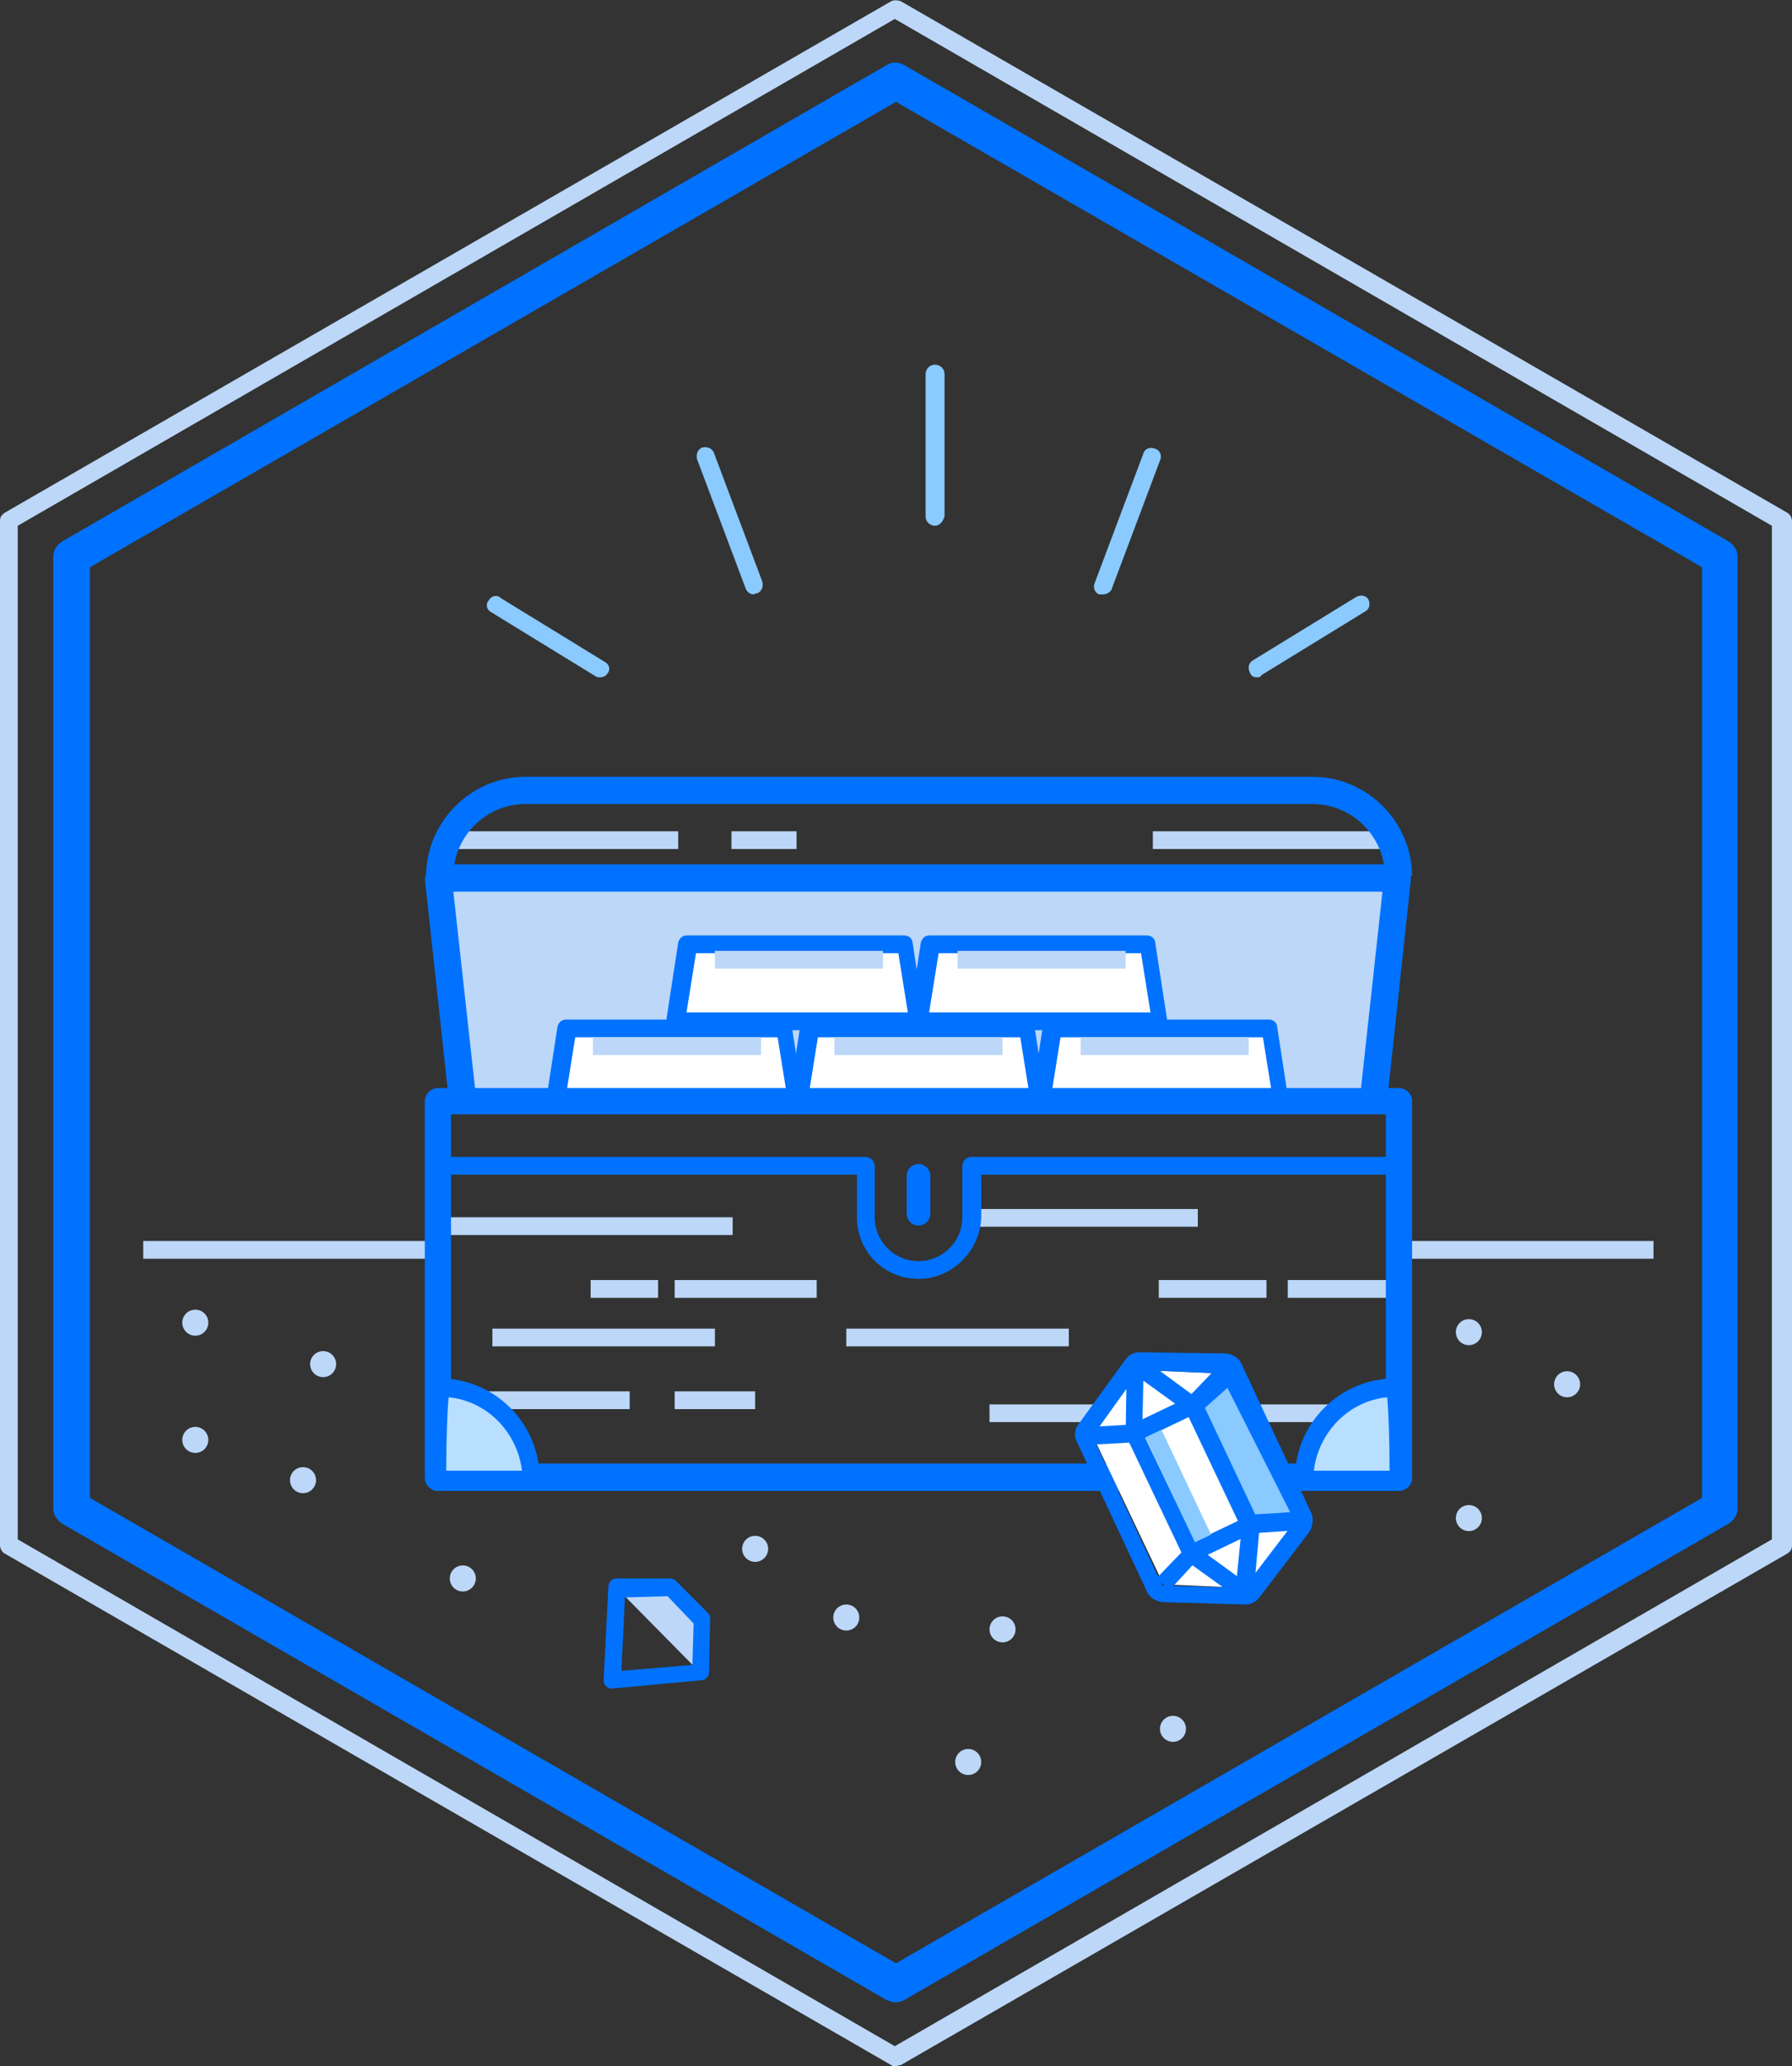<svg id="Layer_1" xmlns="http://www.w3.org/2000/svg" viewBox="0 0 151.4 174.5"><rect x="0" y="0" width="151.4" height="174.5" fill="#333333" stroke="none"/><style>.st0{fill:#8ACAFF;} .st1{fill:#BCD7F7;} .st2{fill:#0072FF;} .st3{fill:#FFFFFF;} .st4{fill:#B8DFFF;} .st5{clip-path:url(#SVGID_2_);} .st6{fill:none;stroke:#BCD7F7;stroke-width:5;stroke-linejoin:round;stroke-miterlimit:10;} .st7{fill:none;} .st8{fill:none;stroke:#BCD7F7;stroke-width:2;stroke-linejoin:round;stroke-miterlimit:10;} .st9{fill:#B8DFFF;stroke:#0072FF;stroke-width:2;stroke-linejoin:round;stroke-miterlimit:10;} .st10{fill:none;stroke:#BCD7F7;stroke-width:33;stroke-linejoin:round;stroke-miterlimit:10;}</style><path class="st1" d="M38.5 70.2h18.8v1.5H38.5zM97.4 70.2H117v1.5H97.4zM61.8 70.2h5.5v1.5h-5.5zM82.4 102.1h18.8v1.5H82.4zM37.8 102.8h24.1v1.5H37.8zM57 108.1h12v1.5H57zM71.5 112.2h18.8v1.5H71.5zM41.6 112.2h18.8v1.5H41.6zM83.6 118.6h29v1.5h-29zM49.9 108.1h5.7v1.5h-5.7zM57 117.5h6.8v1.5H57zM41.1 117.5h12.1v1.5H41.1zM108.8 108.1h9.4v1.5h-9.4zM39.1 92.6L37 74.1h81.1L116 92.8"/><path class="st2" d="M117.2 92.9l-2.3-.2 1.9-17.4H38.3l1.9 17.2-2.3.2-2-18.4c0-.3.1-.6.3-.9.2-.2.5-.4.8-.4h81.1c.3 0 .6.1.8.4.2.2.3.6.3.9l-2 18.6z"/><path class="st3" d="M67.4 93.3H46.9l1.1-6.5h18.4z"/><path class="st2" d="M67.4 94.1H46.9c-.2 0-.4-.1-.6-.3-.1-.2-.2-.4-.2-.6l1-6.5c.1-.4.4-.6.7-.6h18.4c.4 0 .7.3.7.6l1 6.5c0 .2 0 .4-.2.6.1.2-.1.3-.3.3zm-19.6-1.5h18.7l-.8-5H48.6l-.8 5z"/><path class="st3" d="M87.9 93.3H67.4l1-6.5h18.4z"/><path class="st2" d="M87.9 94.1H67.4c-.2 0-.4-.1-.6-.3-.1-.2-.2-.4-.2-.6l1-6.5c.1-.4.4-.6.7-.6h18.4c.4 0 .7.3.7.6l1 6.5c0 .2 0 .4-.2.6.1.2-.1.3-.3.3zm-19.6-1.5H87l-.8-5H69.1l-.8 5z"/><path class="st3" d="M108.4 93.3H87.9l1-6.5h18.4z"/><path class="st2" d="M108.4 94.1H87.9c-.2 0-.4-.1-.6-.3-.1-.2-.2-.4-.2-.6l1-6.5c.1-.4.4-.6.7-.6h18.4c.4 0 .7.3.7.6l1 6.5c0 .2 0 .4-.2.6.1.2-.1.3-.3.3zm-19.6-1.5h18.7l-.8-5H89.6l-.8 5z"/><path class="st3" d="M77.6 86.2H57.2l1-6.5h18.4z"/><path class="st2" d="M77.6 87H57.1c-.2 0-.4-.1-.6-.3-.1-.2-.2-.4-.2-.6l1-6.5c.1-.4.4-.6.7-.6h18.4c.4 0 .7.3.7.6l1 6.5c0 .2 0 .4-.2.6.2.2 0 .3-.3.3zM58 85.5h18.7l-.8-5H58.8l-.8 5z"/><path class="st3" d="M98.1 86.2H77.6l1.1-6.5h18.4z"/><path class="st2" d="M98.1 87H77.6c-.2 0-.4-.1-.6-.3-.1-.2-.2-.4-.2-.6l1-6.5c.1-.4.4-.6.7-.6h18.4c.4 0 .7.3.7.6l1 6.5c0 .2 0 .4-.2.6.2.2 0 .3-.3.3zm-19.6-1.5h18.7l-.8-5H79.3l-.8 5z"/><path class="st1" d="M12.1 104.8H37v1.5H12.1zM117.5 104.8h22.2v1.5h-22.2z"/><path class="st1" d="M75.7 174.5c-.1 0-.3 0-.4-.1L.4 131.2c-.2-.1-.4-.4-.4-.7V44c0-.3.1-.5.4-.7L75.3.1c.2-.1.5-.1.8 0L151 43.3c.2.1.4.4.4.7v86.5c0 .3-.1.5-.4.7l-74.9 43.2c-.2 0-.3.1-.4.1zM1.5 130l74.1 42.8 74.1-42.8V44.4L75.6 1.6 1.5 44.4V130z"/><path class="st2" d="M75.7 169.1c-.3 0-.5-.1-.8-.2L5.3 128.7c-.5-.3-.8-.8-.8-1.3V47c0-.5.3-1 .8-1.3L74.9 5.5c.5-.3 1-.3 1.5 0L146 45.7c.5.3.8.8.8 1.3v80.4c0 .5-.3 1-.8 1.3l-69.6 40.2c-.2.1-.5.2-.7.2zM7.6 126.5l68.1 39.3 68.1-39.3V47.9L75.7 8.6 7.6 47.9v78.6z"/><circle class="st1" cx="25.6" cy="125" r="1.1"/><circle class="st1" cx="39.1" cy="133.3" r="1.1"/><circle class="st1" cx="84.7" cy="137.6" r="1.1"/><circle class="st1" cx="81.8" cy="148.8" r="1.1"/><circle class="st1" cx="99.1" cy="146" r="1.1"/><circle class="st1" cx="63.8" cy="130.8" r="1.1"/><circle class="st1" cx="124.1" cy="128.2" r="1.1"/><circle class="st1" cx="124.1" cy="112.5" r="1.1"/><circle class="st1" cx="71.5" cy="136.6" r="1.1"/><circle class="st1" cx="16.5" cy="111.7" r="1.1"/><circle class="st1" cx="132.4" cy="116.9" r="1.1"/><circle class="st1" cx="27.3" cy="115.2" r="1.1"/><circle class="st1" cx="16.5" cy="121.6" r="1.1"/><path class="st2" d="M118.2 125.9H37c-.6 0-1.1-.5-1.1-1.1V93c0-.6.5-1.1 1.1-1.1h81.2c.6 0 1.1.5 1.1 1.1v31.8c0 .6-.5 1.1-1.1 1.1zm-80.1-2.3h79V94.1h-79v29.5z"/><path class="st2" d="M118.2 125.9H37c-.6 0-1.1-.5-1.1-1.1V93c0-.6.5-1.1 1.1-1.1h81.2c.6 0 1.1.5 1.1 1.1v31.8c0 .6-.5 1.1-1.1 1.1zm-80.1-2.3h79V94.1h-79v29.5z"/><path class="st2" d="M78.6 102.5c0 .6-.5 1-1 1-.6 0-1-.5-1-1v-3.2c0-.6.5-1 1-1 .6 0 1 .5 1 1v3.2z"/><g><path class="st4" d="M110.2 124.9h8c0-4.3-.2-7.7-.2-7.7-4.3 0-7.8 3.4-7.8 7.7z"/><path class="st2" d="M118.2 125.7h-8c-.4 0-.8-.3-.8-.8 0-4.7 3.8-8.5 8.5-8.5.4 0 .7.3.8.7 0 0 .2 3.5.2 7.8 0 .4-.3.8-.7.8zm-7.2-1.5h6.4c0-2.7-.1-5.1-.2-6.2-3.2.3-5.8 2.9-6.2 6.2z"/></g><g><path class="st0" d="M79 44.4c-.4 0-.8-.3-.8-.8v-12c0-.4.3-.8.8-.8.4 0 .8.3.8.8v12c-.1.4-.4.8-.8.8zM63.7 50.2c-.3 0-.6-.2-.7-.5l-4.1-10.9c-.1-.4 0-.8.4-1 .4-.1.8 0 1 .4l4.1 10.9c.1.4 0 .8-.4 1-.2 0-.3.1-.3.1zM50.7 57.2c-.1 0-.3 0-.4-.1l-8.8-5.4c-.4-.2-.5-.7-.2-1 .2-.4.7-.5 1-.2l8.8 5.4c.4.2.5.7.2 1-.1.2-.4.3-.6.3zM93.2 50.2h-.3c-.4-.1-.6-.6-.4-1l4.1-10.9c.1-.4.6-.6 1-.4.4.1.6.6.4 1l-4.1 10.9c-.1.2-.4.4-.7.4zM106.2 57.2c-.3 0-.5-.1-.6-.4-.2-.4-.1-.8.2-1l8.8-5.4c.4-.2.8-.1 1 .2.2.4.1.8-.2 1l-8.8 5.4c-.1.2-.3.2-.4.2z"/></g><path class="st2" d="M119.3 74H117c0-3.4-2.8-6.1-6.1-6.1H44.4c-3.4 0-6.1 2.8-6.1 6.1H36c0-4.6 3.8-8.4 8.4-8.4h66.5c4.6 0 8.4 3.8 8.4 8.4z"/><g><path class="st4" d="M44.9 124.9h-8c0-4.3.2-7.7.2-7.7 4.4 0 7.8 3.4 7.8 7.7z"/><path class="st2" d="M44.9 125.7h-8c-.4 0-.8-.3-.8-.8 0-4.2.2-7.7.2-7.8 0-.4.4-.7.8-.7 4.7 0 8.5 3.8 8.5 8.5.1.4-.3.8-.7.8zm-7.2-1.5h6.4c-.4-3.3-3-5.9-6.2-6.2-.1 1.1-.2 3.4-.2 6.2z"/></g><path class="st2" d="M77.6 108c-2.9 0-5.2-2.3-5.2-5.2v-3.6H37.8v-1.5h35.3c.4 0 .8.3.8.8v4.3c0 2 1.6 3.7 3.7 3.7 2 0 3.7-1.6 3.7-3.7v-4.3c0-.4.3-.8.8-.8h36.2v1.5H82.9v3.6c-.1 2.9-2.5 5.2-5.3 5.2z"/><g><path class="st3" d="M92.3 121.2l4-5.5 7.1.3 6 12.6-4.2 5.5-6.9-.3z"/><path class="st2" d="M96.3 115.7l7.1.3 5.9 12.6-4.2 5.5-6.9-.2-5.9-12.6 4-5.6m0-1.5c-.5 0-.9.2-1.2.6l-4 5.5c-.3.4-.4 1-.1 1.5l5.9 12.6c.2.5.7.8 1.3.9l6.9.2h.1c.5 0 .9-.2 1.2-.6l4.2-5.5c.3-.4.4-1.1.2-1.6l-5.9-12.6c-.2-.5-.7-.8-1.3-.9l-7.3-.1c.1 0 .1 0 0 0z"/><path class="st0" d="M103.9 115.9l-3.1 2.8 4.8 10 4.5-.4z"/><path class="st2" d="M105.6 129.5c-.3 0-.6-.2-.7-.4l-4.7-10c-.1-.3-.1-.7.2-.9l3-2.7c.2-.2.4-.2.6-.2s.4.2.5.4l6.2 12.4c.1.2.1.5 0 .7s-.3.4-.6.4l-4.5.3zm-3.8-10.6l4.3 9.1 2.9-.3-5.3-10.5-1.9 1.7z"/><path class="st3" d="M96 115.1l-.2 5.9 4.8 10.2 4.6 3.3.5-5.6-4.9-10.2z"/><path class="st2" d="M105.2 135.2c-.2 0-.3 0-.4-.1l-4.6-3.3c-.1-.1-.2-.2-.2-.3l-4.8-10.1c-.1-.1-.1-.2-.1-.3l.1-5.9c0-.3.2-.5.4-.7.3-.1.6-.1.8.1l4.9 3.6c.1.1.2.2.2.3l4.8 10.3c.1.1.1.3.1.4l-.5 5.5c0 .3-.2.5-.4.6-.1-.1-.2-.1-.3-.1zm-4-4.5l3.3 2.4.4-4-4.7-9.9-3.6-2.6-.1 4.3 4.7 9.8z"/><path class="st2" d="M92.3 122l-.1-1.5 3.4-.2 4.8-2.3 2.5-2.6 1.1 1-2.6 2.7-.2.2-5 2.4c-.1 0-.2.1-.3.1l-3.6.2zM98.8 134.3l-1.1-1 2.6-2.7.2-.2 5-2.4c.1 0 .2-.1.3-.1l3.5-.2.1 1.5-3.4.2-4.8 2.3-2.4 2.6z"/><g><path class="st7" d="M97.5 121.1l4.2 8.9"/><path class="st0" d="M96.772 121.383l1.355-.642 4.19 8.86-1.356.642z"/></g></g><path class="st1" d="M97.9 108.1h9.1v1.5h-9.1zM60.4 80.3h14.2v1.5H60.4zM80.9 80.3h14.2v1.5H80.9zM70.5 87.6h14.2v1.5H70.5zM50.1 87.6h14.2v1.5H50.1zM91.3 87.6h14.2v1.5H91.3z"/><g><path class="st1" d="M59.2 141.3l-7.1-7.2 4.1-.3 3.1 3z"/><path class="st2" d="M51.7 142.6c-.2 0-.4-.1-.5-.2-.2-.2-.2-.4-.2-.6l.4-7.8c0-.4.3-.7.7-.7h4.5c.2 0 .4.1.5.2l2.7 2.7c.1.1.2.3.2.5l-.1 4.5c0 .4-.3.7-.7.7l-7.5.7c.1 0 0 0 0 0zm1.1-7.7l-.3 6.2 6-.5.1-3.5-2.2-2.3-3.6.1z"/></g></svg>